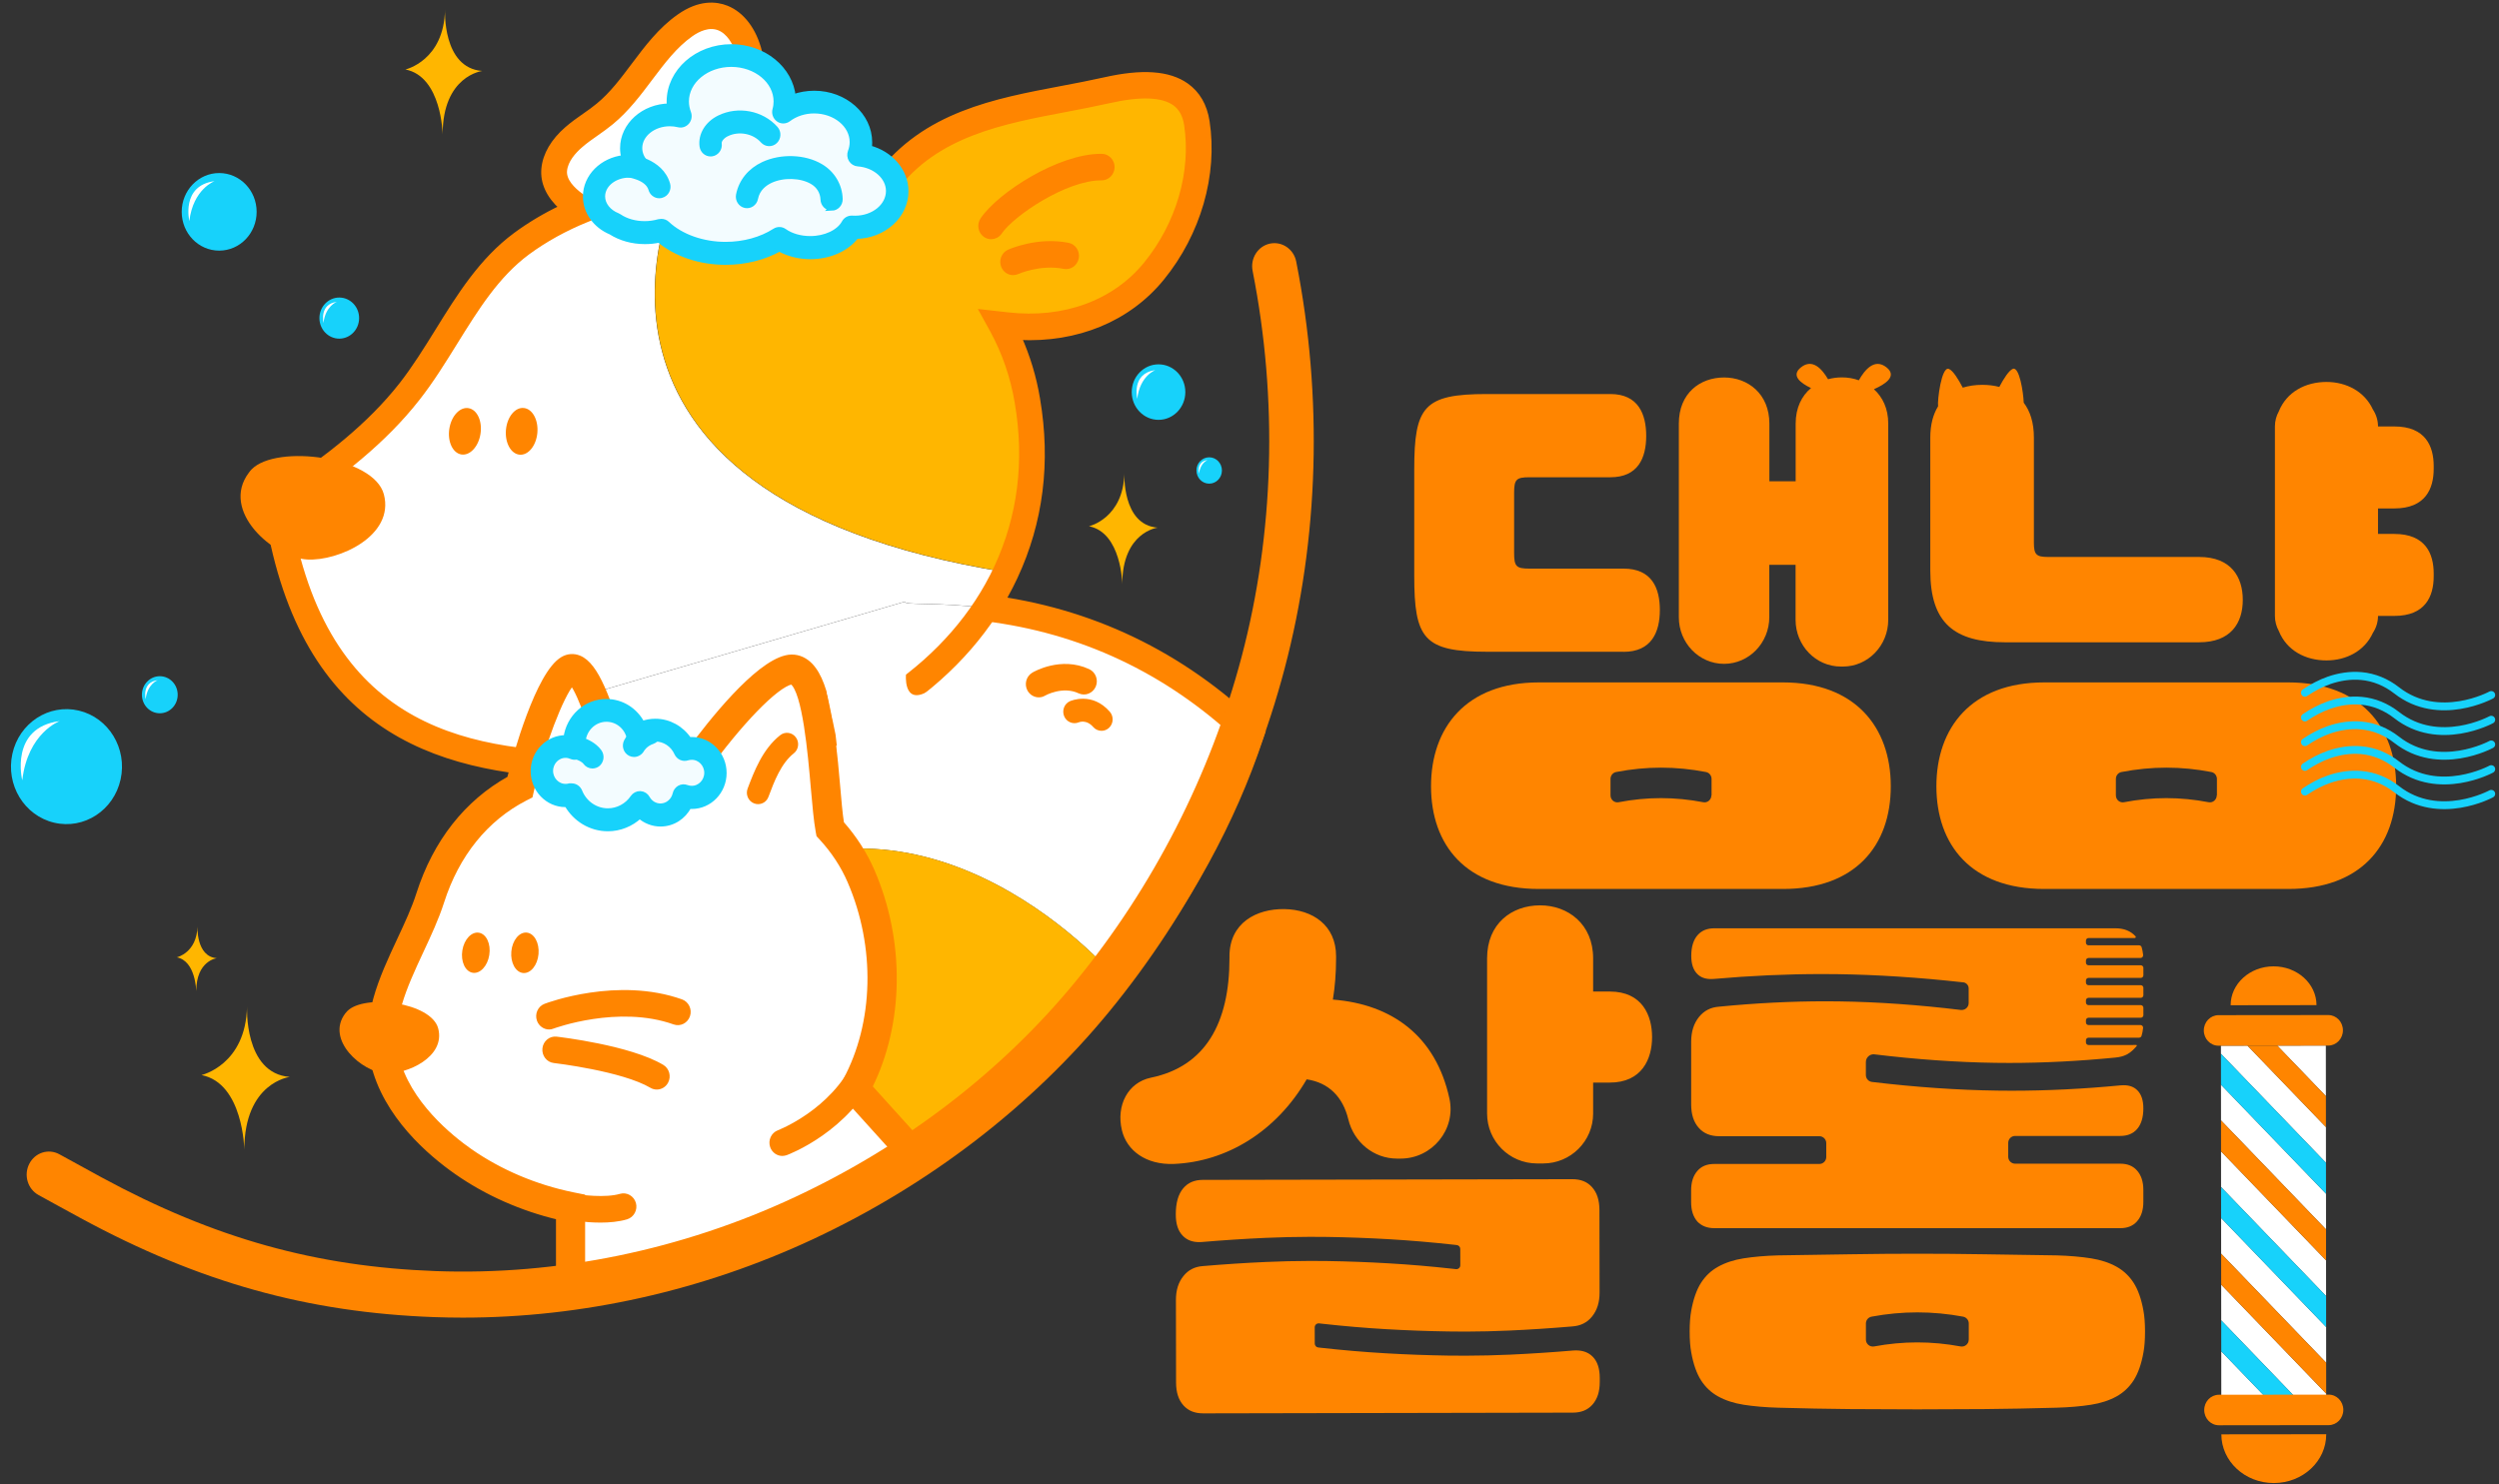 <svg width="478" height="284" viewBox="0 0 478 284" fill="none" xmlns="http://www.w3.org/2000/svg">
<rect x="0" y="0" width="478" height="284" fill="#333333" stroke="none"/>
<path d="M192.387 109.485C191.284 111.854 190.002 114.139 188.591 116.307C179.182 115.147 173.066 115.853 173.066 115.114L114.275 132.319L118.785 146.416C91.92 146.802 63.044 143.123 54.202 103.823C52.645 96.884 55.565 94.85 55.954 94.582C55.971 94.565 55.987 94.565 56.003 94.548C64.195 88.936 72.063 82.955 78.342 74.923C85.609 65.649 90.2 53.719 99.756 46.629C103.276 44.024 107.25 41.857 111.517 40.126C110.982 39.824 110.446 39.488 109.927 39.101C107.656 37.438 105.742 35.153 106.001 32.431C106.245 29.995 107.834 27.878 109.716 26.248C111.582 24.618 113.772 23.358 115.686 21.779C121.608 16.906 124.738 9.278 131.017 4.859C136.841 0.759 141.756 4.019 143.33 10.437C145.552 19.46 144.903 28.55 139.582 35.035C133.32 35.438 129.346 36.262 129.346 36.262C129.346 36.262 101.167 94.716 192.387 109.485Z" fill="white"/>
<path d="M188.591 116.324C201.65 117.92 221.069 123.095 239.287 140.603C233.593 157.775 224.508 173.182 213.655 187.346C205.073 177.416 167.712 142.854 128.648 177.265L118.785 146.4C123.797 146.332 128.729 146.114 133.466 145.963C154.799 145.307 176.781 134.386 188.591 116.324Z" fill="white"/>
<path d="M173.066 115.131C173.066 115.87 179.182 115.164 188.591 116.324C176.781 134.386 154.799 145.307 133.466 145.996C128.729 146.147 123.798 146.366 118.785 146.433L114.275 132.336L173.066 115.131Z" fill="white"/>
<path d="M128.648 177.265C167.712 142.854 205.073 177.399 213.655 187.346C212.065 189.412 210.443 191.479 208.788 193.495C198.6 205.912 184.973 216.363 171.654 224.966L142.956 222.059L128.648 177.265Z" fill="#FFB600"/>
<path d="M228.937 23.543C230.478 33.607 227.023 44.159 220.744 51.854C213.769 60.423 203.045 63.498 192.501 62.271C192.176 62.238 191.852 62.187 191.544 62.154C193.896 66.455 195.615 71.277 196.524 76.637C198.6 88.903 196.832 99.975 192.403 109.452C101.167 94.683 129.394 36.212 129.394 36.212C129.394 36.212 133.369 35.388 139.631 34.985C139.599 35.019 139.582 35.052 139.55 35.086C148.748 35.22 157.979 36.984 166.301 40.446C167.226 38.446 168.345 36.531 169.675 34.767C179.879 21.274 196.848 20.602 211.708 17.225C217.97 15.847 227.59 14.772 228.937 23.543Z" fill="#FFB600"/>
<path d="M115.686 148.466C87.524 148.466 60.854 142.418 52.288 104.277C50.601 96.817 53.57 93.826 54.738 92.969L54.754 92.952L54.916 92.835C62.589 87.576 70.555 81.611 76.817 73.63C79.299 70.454 81.537 66.859 83.695 63.381C87.832 56.693 92.115 49.788 98.62 44.982C101.313 43 104.282 41.219 107.478 39.706C104.979 37.455 103.795 34.901 104.055 32.246C104.314 29.592 105.839 26.987 108.467 24.702C109.554 23.761 110.706 22.938 111.825 22.165C112.766 21.51 113.642 20.888 114.47 20.199C117.049 18.082 119.077 15.377 121.218 12.521C123.733 9.177 126.312 5.716 129.93 3.179C133.823 0.44 136.97 0.776 138.933 1.549C141.935 2.725 144.238 5.783 145.26 9.916C147.467 18.905 146.736 27.038 143.232 33.221C150.954 33.691 158.498 35.304 165.328 37.925C166.139 36.38 167.064 34.918 168.102 33.557C176.943 21.88 190.278 19.359 203.175 16.923C205.852 16.419 208.642 15.881 211.27 15.293C218.457 13.663 223.567 14.016 226.909 16.385C229.067 17.914 230.397 20.216 230.867 23.24C232.425 33.439 229.196 44.63 222.237 53.182C215.845 61.045 205.982 65.094 194.902 64.54C196.556 68.253 197.757 72.202 198.438 76.335C200.498 88.433 199.055 99.891 194.155 110.393C193.02 112.829 191.69 115.215 190.213 117.483C178.549 135.327 156.292 147.324 133.531 148.046C132.12 148.097 130.708 148.147 129.265 148.181C125.874 148.298 122.354 148.416 118.817 148.466C117.779 148.466 116.725 148.466 115.686 148.466ZM57.041 96.279C56.684 96.548 54.932 98.094 56.117 103.353C64.779 141.914 92.991 144.753 118.752 144.367C122.256 144.316 125.744 144.199 129.135 144.081C130.579 144.031 132.006 143.98 133.418 143.93C154.978 143.241 175.986 131.95 186.969 115.165C188.348 113.064 189.581 110.847 190.635 108.595C195.161 98.883 196.508 88.248 194.593 77.007C193.766 72.067 192.16 67.413 189.84 63.162L187.942 59.718L191.852 60.155C192.144 60.188 192.436 60.222 192.728 60.255C203.532 61.499 213.201 57.954 219.236 50.544C225.465 42.882 228.369 32.918 226.99 23.862C226.698 21.98 225.952 20.619 224.703 19.729C222.334 18.049 218.1 17.897 212.114 19.258C209.405 19.863 206.598 20.401 203.889 20.922C191.706 23.224 179.117 25.61 171.2 36.077C169.984 37.69 168.929 39.471 168.053 41.37L167.258 43.1L165.539 42.378C157.654 39.102 148.651 37.287 139.501 37.153L135.397 37.085L138.106 33.708C142.551 28.281 143.735 20.199 141.464 10.908C140.767 8.068 139.339 6.035 137.554 5.329C135.592 4.557 133.531 5.548 132.152 6.522C129.054 8.707 126.766 11.765 124.333 14.991C122.143 17.914 119.872 20.922 116.935 23.358C115.995 24.131 115.005 24.837 114.048 25.509C112.961 26.265 111.939 26.987 110.998 27.811C109.716 28.92 108.159 30.65 107.964 32.633C107.77 34.599 109.554 36.329 111.063 37.438C111.485 37.741 111.955 38.043 112.474 38.346L116.108 40.446L112.231 42.008C108.045 43.705 104.233 45.822 100.891 48.276C95.002 52.644 91.109 58.928 86.988 65.565C84.766 69.144 82.478 72.84 79.85 76.184C73.296 84.551 65.12 90.701 57.236 96.111L57.22 96.128L57.041 96.279Z" fill="#FF8500" stroke="#FF8500"/>
<path d="M172.125 227.049L141.497 223.941L116.919 147.055L120.651 145.778L144.433 220.161L171.184 222.883C186.92 212.667 198.747 202.619 207.296 192.185C208.886 190.236 210.508 188.186 212.114 186.086C223.681 170.998 231.825 156.296 237 141.208C223.21 128.304 206.858 120.609 188.348 118.34L188.802 114.291C208.561 116.711 226.001 125.061 240.601 139.108L241.542 140.015L241.12 141.258C235.815 157.237 227.331 172.728 215.164 188.606C213.525 190.74 211.871 192.824 210.249 194.806C201.326 205.677 189.029 216.111 172.661 226.68L172.125 227.049Z" fill="#FF8500" stroke="#FF8500"/>
<path d="M48.167 89.76C52.969 84.954 71.512 87.34 73.426 94.582C75.519 102.546 64.731 107.385 58.761 107.049C52.32 106.696 42.019 97.791 47.616 90.415C47.778 90.18 47.973 89.961 48.167 89.76Z" fill="#FF8500"/>
<path d="M164.046 208.937L163.495 208.332C163.559 208.198 163.641 208.08 163.705 207.946C170.292 195.73 170.13 180.323 164.679 167.705C163.219 164.311 161.175 161.286 158.758 158.665C157.346 151.037 157.508 126.624 150.841 128.186C146.363 129.245 138.447 138.503 132.834 146.299C127.837 145.627 122.727 145.576 117.682 146.03C115.248 138.234 111.825 126.388 108.727 128.203C105.401 130.169 101.037 143.56 99.399 150.6C91.206 154.834 85.334 162.194 82.251 171.804C79.088 181.684 71.058 191.816 73.572 202.737C75.519 211.205 82.608 218.077 88.578 222.244C94.727 226.529 101.784 229.452 109.116 230.948V246.103C124.122 243.919 141.643 238.34 155.416 231.905C159.439 230.023 163.397 227.974 167.258 225.772C169.886 224.277 172.466 222.715 174.996 221.068L164.046 208.937Z" fill="white" stroke="#FF8500"/>
<path d="M106.845 248.842V232.88C99.772 231.199 93.056 228.226 87.329 224.21C82.381 220.749 73.718 213.44 71.382 203.291C69.435 194.857 72.988 187.228 76.444 179.836C77.871 176.778 79.218 173.904 80.126 171.048C83.306 161.118 89.292 153.507 97.484 148.97C98.588 144.686 102.935 128.892 107.64 126.136C108.613 125.565 109.716 125.481 110.755 125.901C114.064 127.228 116.319 133.731 119.353 143.51C123.603 143.224 127.788 143.325 131.828 143.778C135.997 138.099 144.628 127.212 150.37 125.867C151.766 125.531 153.128 125.834 154.296 126.707C158.125 129.597 159.147 138.267 160.185 150.214C160.428 153.036 160.656 155.725 160.948 157.539C163.413 160.328 165.393 163.403 166.82 166.713C172.612 180.121 172.401 195.798 166.35 207.945L178.646 221.555L176.278 223.084C173.682 224.764 171.038 226.36 168.426 227.856C164.517 230.091 160.477 232.174 156.421 234.073C141.707 240.945 124.171 246.321 109.489 248.472L106.845 248.842ZM109.408 130.673C107.332 132.975 103.617 142.636 101.654 151.154L101.41 152.23L100.453 152.717C92.893 156.615 87.362 163.47 84.458 172.543C83.452 175.685 81.975 178.844 80.548 181.902C77.32 188.841 74.254 195.394 75.827 202.182C77.887 211.087 86.339 217.791 89.876 220.261C95.603 224.26 102.416 227.15 109.57 228.612L111.42 228.982V243.331C124.998 241.029 141.237 235.921 154.491 229.721C158.433 227.873 162.375 225.84 166.171 223.672C167.907 222.681 169.675 221.639 171.427 220.547L160.672 208.634L161.726 206.736C167.664 195.73 168.004 181.129 162.602 168.629C161.304 165.604 159.455 162.798 157.119 160.261L156.649 159.757L156.519 159.068C156.146 157.035 155.886 154.061 155.578 150.6C155.026 144.215 153.988 132.353 151.555 130.505C151.457 130.421 151.441 130.438 151.344 130.454C148.31 131.16 141.448 138.25 134.667 147.676L133.872 148.785L132.542 148.601C127.853 147.979 122.922 147.878 117.893 148.332L116.076 148.5L115.07 145.257C113.772 141.14 111.176 132.756 109.408 130.673Z" fill="#FF8500" stroke="#FF8500"/>
<path d="M66.437 193.443C69.742 190.124 82.501 191.773 83.815 196.762C85.268 202.246 77.823 205.565 73.723 205.359C69.284 205.111 62.198 198.988 66.039 193.896C66.179 193.731 66.298 193.587 66.437 193.443Z" fill="#FF8500"/>
<path d="M88.53 252.102C86.68 252.102 84.831 252.068 82.998 252.001C58.988 251.11 38.271 245.442 15.462 233.076C13.807 232.168 12.136 231.261 10.481 230.354C9.443 229.782 8.405 229.211 7.367 228.64C5.29 227.497 4.495 224.843 5.598 222.675C6.701 220.525 9.265 219.701 11.357 220.844C12.396 221.415 13.45 221.986 14.488 222.558C16.127 223.465 17.765 224.355 19.42 225.263C41.077 237.007 60.578 242.356 83.306 243.196C106.634 244.053 130.384 239.164 152.025 229.049C173.115 219.203 191.674 204.938 205.722 187.8C220.55 169.721 231.533 148.231 237.486 125.683C243.732 102.025 244.462 76.486 239.595 51.821C239.125 49.435 240.601 47.099 242.905 46.612C245.208 46.125 247.463 47.654 247.934 50.04C253.076 76.049 252.298 103.017 245.695 128.001C239.417 151.776 227.834 174.426 212.212 193.496C197.352 211.625 177.755 226.697 155.529 237.081C134.391 246.96 111.355 252.102 88.53 252.102Z" fill="#FF8500"/>
<path d="M91.904 83.025C92.29 80.58 91.27 78.372 89.625 78.093C87.981 77.815 86.335 79.572 85.949 82.017C85.563 84.462 86.583 86.67 88.228 86.948C89.873 87.227 91.519 85.47 91.904 83.025Z" fill="#FF8500"/>
<path d="M102.784 82.818C103.008 80.351 101.844 78.221 100.185 78.059C98.526 77.898 97 79.767 96.776 82.234C96.553 84.701 97.717 86.831 99.376 86.992C101.035 87.153 102.561 85.284 102.784 82.818Z" fill="#FF8500"/>
<path d="M93.589 182.723C93.923 180.608 93.039 178.697 91.616 178.456C90.192 178.215 88.767 179.735 88.434 181.85C88.1 183.966 88.983 185.876 90.407 186.117C91.83 186.358 93.255 184.839 93.589 182.723Z" fill="#FF8500"/>
<path d="M103.005 182.55C103.198 180.416 102.191 178.573 100.754 178.433C99.318 178.294 97.997 179.911 97.804 182.045C97.611 184.179 98.618 186.022 100.054 186.162C101.491 186.301 102.812 184.684 103.005 182.55Z" fill="#FF8500"/>
<path d="M110.105 40.731C110.105 40.731 113.626 38.581 118.136 39.169L110.105 40.731Z" fill="white"/>
<path d="M110.106 42.764C109.424 42.764 108.775 42.412 108.402 41.756C107.851 40.782 108.159 39.555 109.1 38.984C109.262 38.883 113.269 36.48 118.363 37.153C119.434 37.287 120.196 38.312 120.066 39.421C119.937 40.53 118.947 41.319 117.876 41.185C114.145 40.698 111.111 42.479 111.079 42.496C110.787 42.664 110.446 42.764 110.106 42.764Z" fill="#FF8500"/>
<path d="M118.136 146.366C114.08 147.155 112.782 147.928 111.387 148.701L118.136 146.366Z" fill="white"/>
<path d="M111.387 150.734C110.69 150.734 110.008 150.348 109.651 149.659C109.149 148.668 109.505 147.441 110.463 146.903L110.609 146.819C112.052 146.013 113.561 145.19 117.763 144.366C118.833 144.165 119.855 144.887 120.066 145.979C120.261 147.088 119.563 148.147 118.509 148.365C114.891 149.071 113.707 149.726 112.474 150.415L112.312 150.499C112.004 150.667 111.695 150.734 111.387 150.734Z" fill="#FF8500"/>
<path d="M145 151.659C146.25 148.365 147.693 144.635 150.532 142.401L145 151.659Z" fill="white"/>
<path d="M145 151.659C146.25 148.365 147.693 144.635 150.532 142.401" stroke="#FF8500"/>
<path d="M145.001 153.356C144.806 153.356 144.595 153.322 144.4 153.238C143.557 152.902 143.135 151.911 143.476 151.037C144.66 147.912 146.266 143.628 149.543 141.057C150.257 140.486 151.295 140.637 151.83 141.376C152.382 142.115 152.236 143.191 151.522 143.745C148.975 145.745 147.612 149.357 146.526 152.264C146.282 152.953 145.666 153.356 145.001 153.356Z" fill="#FF8500" stroke="#FF8500"/>
<path d="M105.028 194.436C105.028 194.436 118.071 189.497 129.654 193.613L105.028 194.436Z" fill="white"/>
<path d="M105.028 194.436C105.028 194.436 118.071 189.497 129.654 193.613" stroke="#FF8500"/>
<path d="M105.028 196.47C104.233 196.47 103.471 195.949 103.179 195.126C102.806 194.067 103.325 192.908 104.347 192.521C104.915 192.303 118.185 187.38 130.287 191.681C131.309 192.051 131.861 193.21 131.504 194.269C131.147 195.327 130.044 195.899 129.005 195.529C118.25 191.698 105.823 196.285 105.693 196.336C105.483 196.436 105.255 196.47 105.028 196.47Z" fill="#FF8500" stroke="#FF8500"/>
<path d="M106.212 200.872C106.212 200.872 119.693 202.418 125.647 205.929L106.212 200.872Z" fill="white"/>
<path d="M106.212 200.872C106.212 200.872 119.693 202.418 125.647 205.929" stroke="#FF8500"/>
<path d="M125.631 207.963C125.306 207.963 124.966 207.879 124.657 207.694C119.142 204.434 106.115 202.905 105.985 202.888C104.914 202.771 104.136 201.763 104.249 200.637C104.363 199.528 105.336 198.705 106.423 198.839C106.991 198.906 120.375 200.469 126.604 204.165C127.545 204.72 127.869 205.963 127.334 206.938C126.977 207.593 126.312 207.963 125.631 207.963Z" fill="#FF8500" stroke="#FF8500"/>
<path d="M189.581 45.268C189.191 45.268 188.802 45.15 188.461 44.898C187.569 44.26 187.358 42.983 187.975 42.059C191.235 37.237 202.607 29.928 210.589 29.928C210.638 29.928 210.702 29.928 210.751 29.928C211.838 29.945 212.698 30.869 212.698 31.994C212.682 33.12 211.789 34.011 210.702 34.011C210.67 34.011 210.621 34.011 210.573 34.011C203.792 34.011 193.571 40.866 191.187 44.411C190.813 44.966 190.197 45.268 189.581 45.268Z" fill="#FF8500" stroke="#FF8500"/>
<path d="M193.794 52.14C193.032 52.14 192.318 51.686 191.994 50.93C191.556 49.905 192.01 48.696 192.999 48.242C193.227 48.141 198.483 45.789 204.29 46.948C205.361 47.166 206.059 48.225 205.848 49.334C205.637 50.443 204.615 51.165 203.544 50.947C198.921 50.023 194.622 51.955 194.573 51.972C194.33 52.073 194.07 52.14 193.794 52.14Z" fill="#FF8500" stroke="#FF8500"/>
<path d="M149.641 218.632C149.641 218.632 160.64 214.549 165.539 204.064L149.641 218.632Z" fill="white"/>
<path d="M149.641 218.632C149.641 218.632 160.64 214.549 165.539 204.064" stroke="#FF8500"/>
<path d="M149.641 220.665C148.829 220.665 148.083 220.144 147.791 219.321C147.418 218.262 147.953 217.103 148.976 216.717C149.073 216.683 159.293 212.751 163.771 203.174C164.241 202.166 165.425 201.746 166.399 202.233C167.372 202.72 167.778 203.947 167.307 204.955C162.1 216.061 150.776 220.379 150.306 220.547C150.079 220.615 149.852 220.665 149.641 220.665Z" fill="#FF8500" stroke="#FF8500"/>
<path d="M109.132 230.864C109.132 230.864 115.313 231.976 119.255 230.864H109.132Z" fill="white"/>
<path d="M109.132 230.864C109.132 230.864 115.313 231.976 119.255 230.864" stroke="#FF8500"/>
<path d="M114.859 233.418C111.744 233.418 108.954 232.897 108.776 232.863C107.705 232.661 107.007 231.603 107.202 230.494C107.397 229.385 108.419 228.663 109.489 228.847C111.095 229.15 115.865 229.738 118.72 228.898C119.758 228.595 120.845 229.217 121.154 230.292C121.446 231.368 120.845 232.493 119.807 232.813C118.282 233.266 116.53 233.418 114.859 233.418Z" fill="#FF8500" stroke="#FF8500"/>
<path d="M173.298 128.936C173.298 128.936 172.693 134.845 177.228 132.425C177.863 132.089 179.74 131.579 179.474 130.681C182.059 130.328 160.946 150.453 160.946 150.453L159.823 140.567L158.138 132.425L173.298 128.936Z" fill="white"/>
<path d="M198.698 132.924C198.016 132.924 197.351 132.555 196.978 131.899C196.443 130.925 196.767 129.698 197.708 129.127C197.919 128.993 202.964 126.069 208.139 128.488C209.129 128.959 209.567 130.152 209.129 131.177C208.675 132.202 207.523 132.655 206.533 132.202C203.208 130.639 199.687 132.639 199.655 132.655C199.363 132.84 199.038 132.924 198.698 132.924Z" fill="#FF8500" stroke="#FF8500"/>
<path d="M210.703 139.326C210.249 139.326 209.811 139.142 209.486 138.772C207.977 137.041 206.323 137.663 206.128 137.747C205.301 138.083 204.344 137.68 204.003 136.823C203.662 135.966 204.035 134.991 204.847 134.622C205.009 134.555 208.772 132.908 211.903 136.504C212.504 137.193 212.455 138.268 211.79 138.89C211.482 139.175 211.092 139.326 210.703 139.326Z" fill="#FF8500" stroke="#FF8500"/>
<path d="M221.599 80.327C224.431 80.327 226.726 77.95 226.726 75.017C226.726 72.085 224.431 69.708 221.599 69.708C218.768 69.708 216.473 72.085 216.473 75.017C216.473 77.95 218.768 80.327 221.599 80.327Z" fill="#17D2FB"/>
<path fill-rule="evenodd" clip-rule="evenodd" d="M220.983 70.817C220.983 70.817 218.046 71.875 217.527 76.294C217.527 76.294 216.343 71.421 220.983 70.817Z" fill="white"/>
<path fill-rule="evenodd" clip-rule="evenodd" d="M41.922 33.107C45.884 33.107 49.088 36.426 49.088 40.53C49.088 44.633 45.884 47.952 41.922 47.952C37.959 47.952 34.755 44.633 34.755 40.53C34.755 36.426 37.979 33.107 41.922 33.107Z" fill="#17D2FB"/>
<path fill-rule="evenodd" clip-rule="evenodd" d="M41.047 34.656C41.047 34.656 36.949 36.145 36.211 42.3C36.231 42.3 34.561 35.501 41.047 34.656Z" fill="white"/>
<path d="M30.566 136.47C32.456 136.47 33.989 134.882 33.989 132.924C33.989 130.966 32.456 129.379 30.566 129.379C28.676 129.379 27.143 130.966 27.143 132.924C27.143 134.882 28.676 136.47 30.566 136.47Z" fill="#17D2FB"/>
<path fill-rule="evenodd" clip-rule="evenodd" d="M30.161 130.135C30.161 130.135 28.198 130.841 27.857 133.782C27.857 133.782 27.062 130.539 30.161 130.135Z" fill="white"/>
<path d="M64.893 64.792C66.99 64.792 68.689 63.032 68.689 60.86C68.689 58.689 66.99 56.928 64.893 56.928C62.797 56.928 61.097 58.689 61.097 60.86C61.097 63.032 62.797 64.792 64.893 64.792Z" fill="#17D2FB"/>
<path fill-rule="evenodd" clip-rule="evenodd" d="M64.426 57.748C64.426 57.748 62.249 58.531 61.871 61.792C61.889 61.792 61.008 58.196 64.426 57.748Z" fill="white"/>
<path fill-rule="evenodd" clip-rule="evenodd" d="M231.291 87.495C232.637 87.495 233.724 88.621 233.724 90.015C233.724 91.41 232.637 92.536 231.291 92.536C229.944 92.536 228.857 91.41 228.857 90.015C228.841 88.621 229.944 87.495 231.291 87.495Z" fill="#17D2FB"/>
<path fill-rule="evenodd" clip-rule="evenodd" d="M230.982 88.016C230.982 88.016 229.587 88.52 229.344 90.62C229.344 90.62 228.776 88.302 230.982 88.016Z" fill="white"/>
<path d="M23.068 149.125C24.372 143.203 20.794 137.307 15.076 135.956C9.358 134.606 3.666 138.311 2.362 144.234C1.057 150.156 4.635 156.052 10.353 157.402C16.071 158.753 21.764 155.048 23.068 149.125Z" fill="#17D2FB"/>
<path fill-rule="evenodd" clip-rule="evenodd" d="M11.413 137.968C11.413 137.968 5.326 140.176 4.26 149.288C4.237 149.288 1.772 139.21 11.413 137.968Z" fill="white"/>
<path fill-rule="evenodd" clip-rule="evenodd" d="M33.827 183.162C33.827 183.162 37.671 182.289 37.769 177.214C37.769 177.214 37.477 183.028 41.468 183.33C41.468 183.33 37.542 183.801 37.542 189.614C37.525 189.597 37.444 183.868 33.827 183.162Z" fill="#FFB600"/>
<path fill-rule="evenodd" clip-rule="evenodd" d="M38.537 205.69C38.537 205.69 47.041 203.768 47.254 192.518C47.254 192.518 46.597 205.37 55.43 206.05C55.43 206.05 46.752 207.071 46.732 219.963C46.732 219.943 46.539 207.251 38.537 205.69Z" fill="#FFB600"/>
<path fill-rule="evenodd" clip-rule="evenodd" d="M208.298 100.688C208.298 100.688 214.917 99.179 215.067 90.438C215.067 90.438 214.553 100.444 221.43 100.954C221.43 100.954 214.682 101.753 214.66 111.782C214.682 111.782 214.532 101.908 208.298 100.688Z" fill="#FFB600"/>
<path fill-rule="evenodd" clip-rule="evenodd" d="M77.547 13.294C77.547 13.294 84.944 11.614 85.123 1.818C85.123 1.818 84.555 13.008 92.245 13.579C92.245 13.579 84.685 14.47 84.669 25.694C84.669 25.71 84.506 14.655 77.547 13.294Z" fill="#FFB600"/>
<path fill-rule="evenodd" clip-rule="evenodd" d="M164.221 29.671C164.529 28.898 164.691 28.075 164.691 27.218C164.691 22.984 160.684 19.54 155.753 19.54C153.498 19.54 151.421 20.262 149.848 21.455C150.026 20.8 150.123 20.128 150.123 19.422C150.123 14.566 145.532 10.634 139.887 10.634C134.241 10.634 129.65 14.583 129.65 19.422C129.65 20.396 129.829 21.337 130.186 22.211C129.537 22.06 128.856 21.976 128.158 21.976C124.07 21.976 120.744 24.832 120.744 28.344C120.744 29.688 121.231 30.948 122.074 31.99C121.539 31.872 120.971 31.805 120.387 31.805C116.672 31.805 113.639 34.41 113.639 37.602C113.639 39.937 115.261 41.954 117.581 42.861C119.106 43.886 121.117 44.508 123.34 44.508C124.459 44.508 125.53 44.34 126.503 44.054C129.342 46.742 133.787 48.473 138.784 48.473C142.726 48.473 146.327 47.398 149.069 45.617C150.594 46.692 152.687 47.364 154.974 47.364C158.559 47.364 161.625 45.751 162.875 43.466C163.102 43.483 163.313 43.499 163.54 43.499C167.985 43.499 171.586 40.391 171.586 36.577C171.619 32.948 168.358 29.957 164.221 29.671Z" fill="#F3FCFF" stroke="#17D2FB"/>
<path d="M138.8 50.17C133.901 50.17 129.326 48.624 126.081 45.919C125.189 46.121 124.264 46.205 123.34 46.205C120.955 46.205 118.668 45.566 116.834 44.39C113.898 43.163 112 40.509 112 37.602C112 33.788 115.196 30.629 119.333 30.175C119.187 29.587 119.106 28.982 119.106 28.361C119.106 23.942 123.113 20.346 128.044 20.296C128.012 20.01 128.012 19.724 128.012 19.439C128.012 13.659 133.333 8.954 139.887 8.954C146.1 8.954 151.21 13.188 151.713 18.565C152.978 18.095 154.357 17.859 155.753 17.859C161.577 17.859 166.33 22.06 166.33 27.235C166.33 27.588 166.314 27.957 166.265 28.31C170.321 29.352 173.273 32.712 173.273 36.594C173.273 41.282 169.023 45.112 163.767 45.213C161.966 47.599 158.656 49.094 155.006 49.094C152.865 49.094 150.805 48.574 149.085 47.616C146.116 49.263 142.515 50.17 138.8 50.17ZM126.503 42.374C126.909 42.374 127.298 42.525 127.606 42.81C130.234 45.297 134.42 46.776 138.784 46.776C142.272 46.776 145.613 45.852 148.209 44.188C148.761 43.836 149.458 43.852 149.994 44.222C151.324 45.163 153.092 45.667 154.99 45.667C157.862 45.667 160.473 44.44 161.479 42.609C161.787 42.038 162.371 41.718 163.004 41.752C163.183 41.769 163.377 41.769 163.556 41.769C167.092 41.769 169.964 39.433 169.964 36.543C169.964 33.855 167.384 31.57 164.091 31.335C163.572 31.301 163.085 30.999 162.809 30.545C162.534 30.091 162.485 29.52 162.68 28.999C162.907 28.411 163.02 27.806 163.02 27.185C163.02 23.891 159.743 21.203 155.72 21.203C153.887 21.203 152.135 21.774 150.788 22.799C150.221 23.219 149.458 23.236 148.89 22.816C148.323 22.396 148.063 21.657 148.258 20.968C148.404 20.447 148.469 19.926 148.469 19.405C148.469 15.49 144.608 12.298 139.871 12.298C135.134 12.298 131.273 15.49 131.273 19.405C131.273 20.145 131.419 20.867 131.678 21.573C131.905 22.161 131.808 22.833 131.402 23.32C130.997 23.807 130.38 24.009 129.78 23.858C129.245 23.723 128.693 23.656 128.125 23.656C124.946 23.656 122.35 25.756 122.35 28.327C122.35 29.235 122.675 30.108 123.291 30.881C123.745 31.436 123.81 32.225 123.437 32.847C123.08 33.469 122.383 33.788 121.701 33.637C121.263 33.536 120.809 33.485 120.355 33.485C117.532 33.485 115.245 35.317 115.245 37.585C115.245 39.131 116.38 40.576 118.132 41.265C118.246 41.315 118.343 41.366 118.44 41.433C119.754 42.323 121.49 42.81 123.307 42.81C124.248 42.81 125.157 42.676 126.033 42.424C126.211 42.391 126.357 42.374 126.503 42.374Z" fill="#17D2FB" stroke="#17D2FB"/>
<path d="M126.098 37.434C125.384 37.434 124.735 36.946 124.524 36.207C123.859 33.872 120.095 33.418 120.063 33.418C119.171 33.317 118.505 32.494 118.603 31.57C118.684 30.646 119.495 29.974 120.387 30.041C120.631 30.058 126.39 30.679 127.687 35.249C127.947 36.14 127.444 37.098 126.584 37.35C126.406 37.417 126.26 37.434 126.098 37.434Z" fill="#17D2FB" stroke="#17D2FB"/>
<path d="M159.078 39.803C158.202 39.803 157.472 39.08 157.44 38.156C157.391 36.745 156.645 35.502 155.363 34.762C153.222 33.502 149.799 33.401 147.382 34.527C146.278 35.048 144.867 36.056 144.494 37.971C144.315 38.896 143.439 39.484 142.563 39.299C141.671 39.114 141.103 38.207 141.282 37.299C141.785 34.729 143.472 32.645 146.019 31.452C149.409 29.873 153.919 30.024 156.969 31.839C159.224 33.166 160.619 35.502 160.684 38.072C160.717 39.013 160.003 39.786 159.094 39.82C159.111 39.803 159.094 39.803 159.078 39.803Z" fill="#17D2FB" stroke="#17D2FB"/>
<path d="M135.929 29.436C135.117 29.436 134.42 28.831 134.306 27.974C134.014 25.824 135.296 23.69 137.567 22.564C141.168 20.783 145.695 21.64 148.339 24.614C148.955 25.303 148.907 26.378 148.242 27.017C147.576 27.655 146.538 27.605 145.922 26.916C144.251 25.034 141.266 24.48 138.978 25.622C138.216 25.992 137.453 26.748 137.551 27.504C137.681 28.428 137.048 29.285 136.156 29.419C136.075 29.436 135.993 29.436 135.929 29.436Z" fill="#17D2FB" stroke="#17D2FB"/>
<path fill-rule="evenodd" clip-rule="evenodd" d="M132.32 143.224C131.834 143.224 131.379 143.308 130.941 143.442C129.968 141.258 127.843 139.729 125.361 139.729C124.095 139.729 122.927 140.132 121.954 140.804C121.305 138.015 118.872 135.948 115.984 135.948C112.594 135.948 109.836 138.805 109.836 142.316C109.836 142.635 109.852 142.938 109.901 143.24C109.365 143.005 108.781 142.887 108.165 142.887C105.667 142.887 103.639 144.988 103.639 147.575C103.639 150.163 105.667 152.263 108.165 152.263C108.587 152.263 108.992 152.196 109.365 152.095C110.485 154.901 113.161 156.867 116.276 156.867C118.807 156.867 121.029 155.573 122.392 153.574C123.171 155.002 124.647 155.96 126.334 155.96C128.492 155.96 130.293 154.397 130.747 152.313C131.233 152.498 131.769 152.616 132.337 152.616C134.835 152.616 136.863 150.516 136.863 147.928C136.863 145.341 134.819 143.224 132.32 143.224Z" fill="#F3FCFF" stroke="#17D2FB"/>
<path d="M116.276 158.547C113.015 158.547 110.063 156.766 108.44 153.926C108.343 153.926 108.262 153.926 108.165 153.926C104.774 153.926 102 151.07 102 147.542C102 143.98 104.855 141.106 108.278 141.157C108.814 137.242 112.058 134.234 115.984 134.234C118.904 134.234 121.5 135.898 122.83 138.452C123.641 138.166 124.501 138.015 125.361 138.015C127.94 138.015 130.341 139.359 131.785 141.526C131.963 141.51 132.142 141.51 132.32 141.51C135.711 141.51 138.485 144.366 138.485 147.894C138.485 151.406 135.727 154.279 132.32 154.279C132.142 154.279 131.947 154.262 131.769 154.262C130.73 156.312 128.67 157.64 126.334 157.64C124.858 157.64 123.463 157.085 122.359 156.127C120.705 157.673 118.531 158.547 116.276 158.547ZM109.365 150.381C110.014 150.381 110.614 150.784 110.874 151.423C111.782 153.691 113.907 155.153 116.276 155.153C118.174 155.153 119.959 154.195 121.062 152.582C121.386 152.112 121.921 151.843 122.473 151.86C123.041 151.893 123.544 152.213 123.82 152.717C124.339 153.658 125.296 154.229 126.334 154.229C127.664 154.229 128.849 153.254 129.157 151.893C129.254 151.423 129.562 151.003 129.968 150.768C130.39 150.532 130.876 150.499 131.314 150.667C131.639 150.784 131.98 150.852 132.32 150.852C133.91 150.852 135.208 149.507 135.208 147.861C135.208 146.214 133.91 144.87 132.32 144.87C132.028 144.87 131.72 144.92 131.444 145.004C130.665 145.257 129.806 144.87 129.465 144.097C128.735 142.451 127.129 141.375 125.377 141.375C124.485 141.375 123.609 141.644 122.879 142.165C122.441 142.467 121.873 142.535 121.37 142.333C120.867 142.131 120.494 141.694 120.38 141.157C119.894 139.057 118.093 137.595 116 137.595C113.518 137.595 111.49 139.695 111.49 142.266C111.49 142.484 111.506 142.719 111.539 142.938C111.62 143.543 111.393 144.148 110.922 144.517C110.452 144.887 109.836 144.971 109.284 144.736C108.927 144.584 108.554 144.5 108.181 144.5C106.591 144.5 105.293 145.845 105.293 147.491C105.293 149.138 106.591 150.482 108.181 150.482C108.44 150.482 108.7 150.448 108.943 150.381C109.073 150.398 109.219 150.381 109.365 150.381Z" fill="#17D2FB" stroke="#17D2FB"/>
<path fill-rule="evenodd" clip-rule="evenodd" d="M111.202 143.341C111.202 143.341 112.613 143.828 113.311 144.836L111.202 143.341Z" fill="white"/>
<path d="M111.202 143.341C111.202 143.341 112.613 143.828 113.311 144.836" stroke="#17D2FB"/>
<path d="M113.311 146.533C112.808 146.533 112.305 146.281 111.981 145.828C111.705 145.425 110.975 145.055 110.666 144.954C109.823 144.652 109.352 143.694 109.644 142.803C109.936 141.913 110.861 141.442 111.705 141.745C111.899 141.812 113.651 142.451 114.641 143.862C115.16 144.618 114.998 145.677 114.268 146.231C113.976 146.433 113.635 146.533 113.311 146.533Z" fill="#17D2FB" stroke="#17D2FB"/>
<path fill-rule="evenodd" clip-rule="evenodd" d="M121.276 142.636C121.276 142.636 122.103 140.972 124.277 140.216L121.276 142.636Z" fill="#F3FCFF"/>
<path d="M121.276 142.636C121.276 142.636 122.103 140.972 124.277 140.216" stroke="#17D2FB"/>
<path d="M121.276 144.333C121.016 144.333 120.773 144.265 120.53 144.148C119.719 143.711 119.41 142.703 119.832 141.863C119.946 141.627 121.049 139.544 123.774 138.62C124.634 138.317 125.559 138.805 125.851 139.695C126.143 140.586 125.672 141.543 124.813 141.846C123.336 142.35 122.752 143.425 122.752 143.442C122.428 143.996 121.86 144.333 121.276 144.333Z" fill="#17D2FB" stroke="#17D2FB"/>
<path d="M329.766 127.011C334.55 127.011 338.426 123.005 338.426 118.061V108.072H343.453V118.58C343.453 123.525 347.328 127.53 352.112 127.53H352.518C357.301 127.53 361.177 123.525 361.177 118.58V81.038C361.177 78.172 360.091 75.959 358.437 74.468C360.691 73.479 362.928 71.954 360.853 70.294C358.566 68.468 356.685 70.747 355.55 72.758C354.528 72.389 353.426 72.205 352.323 72.205C351.415 72.205 350.507 72.322 349.664 72.557C348.512 70.596 346.68 68.518 344.474 70.294C342.545 71.836 344.328 73.261 346.404 74.25C344.637 75.725 343.469 78.004 343.469 81.054V92.083H338.442V81.054C338.442 75.339 334.323 72.222 329.783 72.222C325.161 72.222 321.123 75.239 321.123 81.054V118.061C321.107 123.005 324.983 127.011 329.766 127.011Z" fill="#FF8500"/>
<path d="M310.55 124.715C315.885 124.715 317.491 120.977 317.491 116.703C317.491 112.547 315.982 108.793 310.55 108.793H292.534C290.02 108.793 289.615 108.374 289.615 105.776V94.329C289.615 91.731 290.02 91.312 292.534 91.312H308.037C313.274 91.312 314.88 87.675 314.88 83.401C314.88 79.245 313.372 75.39 308.037 75.39H284.393C272.312 75.39 270.512 77.786 270.512 89.854V110.133C270.512 122.201 272.328 124.698 284.393 124.698H310.55V124.715Z" fill="#FF8500"/>
<path d="M341.037 130.564H294.35C280.356 130.564 273.723 139.296 273.723 150.425C273.723 161.654 280.372 170.085 294.35 170.085H341.037C354.82 170.085 361.664 161.872 361.664 150.425C361.664 139.095 354.82 130.564 341.037 130.564ZM327.35 152.168C327.35 153.006 326.604 153.643 325.81 153.492C323.118 152.972 320.377 152.704 317.702 152.704C315.01 152.704 312.285 152.972 309.593 153.492C308.783 153.643 308.053 153.006 308.053 152.168V149.034C308.053 148.38 308.507 147.827 309.123 147.71C311.977 147.157 314.864 146.872 317.718 146.872C320.572 146.872 323.458 147.157 326.312 147.71C326.929 147.827 327.383 148.38 327.383 149.034V152.168H327.35Z" fill="#FF8500"/>
<path d="M383.507 122.888H420.642C426.674 122.888 428.993 119.251 428.993 114.776C428.993 110.402 426.772 106.563 420.642 106.563H391.761C389.539 106.563 389.036 106.144 389.036 103.865V83.719C389.036 80.853 388.323 78.658 387.09 77.049C387.026 75.038 386.247 70.127 385.031 70.563C384.269 70.847 383.231 72.49 382.42 74.032C381.415 73.764 380.328 73.63 379.177 73.63C377.831 73.63 376.582 73.814 375.431 74.166C374.604 72.591 373.55 70.864 372.755 70.579C371.361 70.077 370.55 76.579 370.712 77.736C369.772 79.261 369.22 81.239 369.22 83.736V109.161C369.22 119.251 373.842 122.888 383.507 122.888Z" fill="#FF8500"/>
<path d="M457.972 97.278C463.907 97.278 465.512 93.541 465.512 89.703C465.512 89.619 465.512 89.518 465.512 89.435C465.512 89.351 465.512 89.25 465.512 89.166C465.512 85.328 463.907 81.591 457.972 81.591H454.858C454.858 80.401 454.501 79.295 453.885 78.356C452.312 74.92 448.826 73.077 444.999 73.077C440.961 73.077 437.377 75.004 435.885 78.708C435.415 79.563 435.139 80.535 435.139 81.591V82.814V116.62V117.843C435.139 118.882 435.415 119.871 435.885 120.726C437.377 124.447 440.961 126.357 444.999 126.357C448.826 126.357 452.312 124.53 453.885 121.078C454.501 120.139 454.858 119.033 454.858 117.843H457.972C463.907 117.843 465.512 114.106 465.512 110.267C465.512 110.184 465.512 110.083 465.512 109.999C465.512 109.916 465.512 109.815 465.512 109.731C465.512 105.893 463.907 102.156 457.972 102.156H454.858V97.278H457.972Z" fill="#FF8500"/>
<path d="M437.701 130.564H391.015C377.02 130.564 370.388 139.296 370.388 150.425C370.388 161.654 377.036 170.085 391.015 170.085H437.701C451.485 170.085 458.328 161.872 458.328 150.425C458.328 139.095 451.485 130.564 437.701 130.564ZM424.015 152.168C424.015 153.006 423.269 153.643 422.474 153.492C419.782 152.973 417.042 152.704 414.366 152.704C411.674 152.704 408.95 152.973 406.258 153.492C405.447 153.643 404.717 153.006 404.717 152.168V149.034C404.717 148.38 405.171 147.827 405.788 147.71C408.642 147.157 411.528 146.872 414.382 146.872C417.236 146.872 420.123 147.157 422.977 147.71C423.593 147.827 424.047 148.38 424.047 149.034V152.168H424.015Z" fill="#FF8500"/>
<g clip-path="url(#clip0_232_3625)">
<path d="M235.17 183.36V182.954C235.17 176.604 240.294 173.838 245.724 173.938C251.049 174.038 255.56 177.01 255.56 182.954V183.36C255.56 186.126 255.353 188.791 254.947 191.25C266.228 192.129 274.637 198.2 277.243 210.188C278.529 216.105 273.944 221.675 267.894 221.675H267.228C262.75 221.675 258.958 218.537 257.905 214.179C256.853 209.834 254.134 207.129 249.936 206.509C244.099 216.551 234.57 222.288 224.528 222.695C219.197 222.902 215.512 220.136 214.593 216.238C213.467 211.527 215.719 207.122 220.123 206.196C230.558 204.057 235.17 195.754 235.17 183.36ZM284.446 183.36C284.446 176.704 289.157 173.219 294.588 173.219C299.919 173.219 304.73 176.803 304.73 183.36V189.711H307.908C314.159 189.711 316.004 194.322 316.004 198.42C316.004 202.618 314.059 207.129 307.908 207.129H304.73V213.053C304.73 218.324 300.452 222.602 295.181 222.602H293.995C288.724 222.602 284.446 218.324 284.446 213.053V183.36Z" fill="#FF8500"/>
<path d="M230.145 270.419C228.533 270.419 227.3 269.926 226.38 268.906C225.427 267.847 224.961 266.414 224.954 264.535L224.928 248.756C224.921 246.857 225.394 245.337 226.374 244.131C227.306 242.972 228.519 242.352 230.078 242.239C234.15 241.892 238.201 241.626 242.133 241.453C244.938 241.326 247.77 241.259 250.542 241.253C251.642 241.253 252.741 241.259 253.84 241.273C257.705 241.333 261.663 241.479 265.622 241.713C269.566 241.939 273.698 242.292 277.902 242.759L278.489 242.825C278.935 242.872 279.328 242.525 279.322 242.072L279.315 238.961C279.315 238.574 279.029 238.254 278.642 238.214L278.176 238.161C273.938 237.694 269.76 237.335 265.761 237.101C261.763 236.868 257.765 236.722 253.874 236.662C252.761 236.642 251.648 236.635 250.529 236.642C247.717 236.648 244.851 236.715 242.013 236.842C238.048 237.021 233.963 237.288 229.872 237.634C229.712 237.648 229.545 237.654 229.385 237.654C228.086 237.654 227.073 237.275 226.274 236.475C225.354 235.555 224.901 234.209 224.901 232.364C224.894 230.158 225.374 228.472 226.327 227.353C227.24 226.273 228.459 225.753 230.058 225.747L300.751 225.614C302.364 225.614 303.597 226.107 304.51 227.126C305.463 228.186 305.929 229.618 305.936 231.491L305.962 247.27C305.969 249.169 305.496 250.682 304.516 251.894C303.583 253.054 302.337 253.674 300.718 253.787C296.64 254.133 292.609 254.4 288.717 254.573C285.945 254.7 283.133 254.766 280.368 254.773C279.248 254.773 278.136 254.766 277.016 254.746C273.118 254.686 269.14 254.54 265.182 254.313C261.224 254.087 257.092 253.733 252.901 253.267L252.315 253.2C251.868 253.154 251.475 253.5 251.475 253.953L251.482 257.065C251.482 257.452 251.768 257.772 252.155 257.812L252.621 257.865C256.859 258.338 261.037 258.691 265.035 258.924C269.033 259.158 273.051 259.304 276.976 259.364C278.109 259.384 279.242 259.391 280.375 259.384C283.18 259.377 286.032 259.311 288.837 259.184C292.769 259.004 296.833 258.738 300.925 258.391C301.085 258.378 301.258 258.371 301.425 258.371C302.777 258.371 303.823 258.751 304.623 259.551C305.543 260.47 305.996 261.816 305.996 263.662V264.382C306.002 266.261 305.536 267.687 304.59 268.753C303.677 269.779 302.444 270.279 300.831 270.279L230.145 270.419Z" fill="#FF8500"/>
<path d="M408.107 245.431C407.274 244.138 406.181 243.105 404.855 242.366C403.476 241.593 401.83 241.053 399.978 240.76C398.025 240.453 395.813 240.26 393.414 240.193C388.523 240.127 383.912 240.053 379.587 239.98C375.236 239.907 370.912 239.874 366.74 239.874C362.562 239.874 358.244 239.907 353.893 239.98C349.568 240.053 344.957 240.12 340.086 240.193C337.667 240.26 335.455 240.453 333.503 240.76C331.644 241.053 330.004 241.593 328.625 242.366C327.286 243.112 326.22 244.118 325.373 245.431C324.52 246.764 323.887 248.569 323.488 250.808C323.294 251.861 323.194 253.187 323.194 254.766C323.194 256.346 323.294 257.672 323.494 258.738C323.887 260.963 324.52 262.769 325.373 264.102C326.22 265.415 327.286 266.421 328.625 267.167C330.004 267.934 331.644 268.473 333.503 268.766C335.455 269.073 337.667 269.266 340.086 269.333C344.904 269.473 349.548 269.559 353.886 269.599C358.204 269.633 362.496 269.653 366.747 269.653C370.998 269.653 375.283 269.633 379.601 269.599C383.939 269.559 388.583 269.473 393.401 269.333C395.82 269.266 398.032 269.073 399.984 268.766C401.837 268.473 403.483 267.934 404.862 267.167C406.188 266.428 407.281 265.395 408.114 264.102C408.967 262.769 409.607 260.963 410 258.725C410.193 257.672 410.293 256.346 410.293 254.766C410.293 253.187 410.193 251.861 409.993 250.795C409.6 248.569 408.967 246.764 408.107 245.431ZM376.576 256.306C376.576 257.139 375.823 257.765 375.003 257.612C372.258 257.099 369.479 256.839 366.74 256.839C364.002 256.839 361.216 257.099 358.478 257.612C357.658 257.765 356.905 257.139 356.905 256.306V253.221C356.905 252.581 357.358 252.034 357.991 251.914C360.896 251.368 363.842 251.095 366.74 251.095C369.646 251.095 372.591 251.368 375.496 251.914C376.122 252.034 376.582 252.581 376.582 253.221V256.306H376.576Z" fill="#FF8500"/>
<path d="M327.919 234.983H405.555C406.941 234.983 407.987 234.556 408.76 233.683C409.573 232.757 409.973 231.531 409.973 229.932V227.699C409.973 226.107 409.58 224.881 408.76 223.954C407.987 223.075 406.941 222.648 405.555 222.648H385.451C384.718 222.648 384.125 222.055 384.125 221.322V218.664C384.125 217.931 384.718 217.338 385.451 217.338H405.555C406.941 217.338 407.987 216.911 408.76 216.038C409.566 215.125 409.973 213.786 409.973 212.073C409.973 210.514 409.593 209.375 408.82 208.602C408.167 207.949 407.308 207.636 406.181 207.636C406.015 207.636 405.842 207.642 405.682 207.656C398.572 208.342 391.542 208.688 384.798 208.688C383.872 208.688 382.952 208.682 382.033 208.668C374.423 208.562 366.36 208.002 358.071 207.009C357.405 206.929 356.898 206.363 356.898 205.69V203.204C356.898 202.378 357.565 201.712 358.391 201.712C366.447 202.691 374.27 203.244 381.646 203.351C382.533 203.364 383.426 203.371 384.325 203.371C390.862 203.371 397.672 203.024 404.609 202.345C405.402 202.265 406.161 202.105 406.868 201.725C407.234 201.525 407.574 201.272 407.881 200.992C408.034 200.852 408.187 200.699 408.327 200.546C408.4 200.472 408.467 200.392 408.54 200.319C408.574 200.279 408.607 200.239 408.64 200.199C408.687 200.139 408.754 200.053 408.72 199.979C408.707 199.953 408.68 199.946 408.647 199.939C408.414 199.919 408.187 199.939 407.954 199.939C407.541 199.939 407.134 199.939 406.721 199.939C406.208 199.939 405.695 199.939 405.182 199.939C404.629 199.939 404.076 199.939 403.523 199.939C402.99 199.939 402.463 199.939 401.93 199.939C401.49 199.939 401.044 199.939 400.604 199.939C400.311 199.939 400.024 199.939 399.731 199.939C399.651 199.939 399.571 199.939 399.491 199.939C399.211 199.939 398.991 199.713 398.991 199.439V199.04C398.991 198.76 399.218 198.54 399.491 198.54H409.14C409.36 198.54 409.56 198.4 409.626 198.193C409.773 197.72 409.873 197.207 409.926 196.667C409.96 196.374 409.713 196.121 409.427 196.121H399.491C399.211 196.121 398.991 195.894 398.991 195.621V195.221C398.991 194.942 399.218 194.722 399.491 194.722H409.48C409.76 194.722 409.98 194.495 409.98 194.222V192.809C409.98 192.529 409.753 192.31 409.48 192.31H399.491C399.211 192.31 398.991 192.083 398.991 191.81V191.41C398.991 191.13 399.218 190.91 399.491 190.91H409.48C409.76 190.91 409.98 190.684 409.98 190.41V188.998C409.98 188.718 409.753 188.498 409.48 188.498H399.491C399.211 188.498 398.991 188.271 398.991 187.998V187.598C398.991 187.319 399.218 187.099 399.491 187.099H409.48C409.76 187.099 409.98 186.872 409.98 186.599V185.186C409.98 184.906 409.753 184.686 409.48 184.686H399.491C399.211 184.686 398.991 184.46 398.991 184.187V183.787C398.991 183.507 399.218 183.287 399.491 183.287H409.433C409.733 183.287 409.96 183.021 409.933 182.721C409.88 182.174 409.78 181.675 409.64 181.208C409.573 181.002 409.38 180.868 409.16 180.868H399.491C399.211 180.868 398.991 180.642 398.991 180.369V179.969C398.991 179.689 399.218 179.469 399.491 179.469H408.327C408.494 179.469 408.594 179.269 408.48 179.142C407.534 178.11 406.268 177.61 404.622 177.61H327.919C326.533 177.61 325.486 178.036 324.714 178.916C323.907 179.829 323.501 181.162 323.501 182.881C323.501 184.44 323.881 185.579 324.654 186.352C325.3 187.005 326.16 187.319 327.286 187.319C327.452 187.319 327.632 187.312 327.799 187.299C334.842 186.679 341.785 186.366 348.442 186.366C349.442 186.366 350.441 186.372 351.434 186.386C359.017 186.492 367.073 187.012 375.383 187.938C376.036 187.938 376.562 188.465 376.562 189.118V191.916C376.562 192.643 375.969 193.236 375.243 193.236H375.07C366.993 192.256 359.17 191.703 351.814 191.597C350.928 191.583 350.035 191.577 349.142 191.577C342.618 191.577 335.802 191.923 328.845 192.603C327.226 192.716 325.966 193.362 324.993 194.562C323.974 195.815 323.481 197.387 323.481 199.36V211.274C323.481 213.226 323.961 214.706 324.953 215.812C325.9 216.871 327.179 217.391 328.852 217.391H347.996C348.729 217.391 349.322 217.984 349.322 218.717V221.376C349.322 222.109 348.729 222.702 347.996 222.702H327.892C326.506 222.702 325.46 223.128 324.687 224.008C323.874 224.934 323.474 226.16 323.474 227.759V229.992C323.474 231.584 323.867 232.81 324.687 233.743C325.486 234.556 326.533 234.983 327.919 234.983Z" fill="#FF8500"/>
</g>
<g clip-path="url(#clip1_232_3625)">
<path d="M440.876 132.546C442.313 131.569 443.874 130.738 445.514 130.165C447.468 129.491 449.556 129.166 451.623 129.345C454.116 129.559 456.451 130.547 458.416 132.085C466.524 138.419 476.518 132.973 476.518 132.973" stroke="#17D2FB" stroke-width="1.5" stroke-miterlimit="10" stroke-linecap="round" stroke-linejoin="round"/>
</g>
<g clip-path="url(#clip2_232_3625)">
<path d="M440.876 137.273C442.313 136.296 443.874 135.465 445.514 134.893C447.468 134.219 449.556 133.893 451.623 134.073C454.116 134.286 456.451 135.275 458.416 136.813C466.524 143.146 476.518 137.7 476.518 137.7" stroke="#17D2FB" stroke-width="1.5" stroke-miterlimit="10" stroke-linecap="round" stroke-linejoin="round"/>
</g>
<g clip-path="url(#clip3_232_3625)">
<path d="M440.876 142.001C442.313 141.024 443.874 140.193 445.514 139.621C447.468 138.947 449.556 138.621 451.623 138.801C454.116 139.014 456.451 140.002 458.416 141.541C466.524 147.874 476.518 142.428 476.518 142.428" stroke="#17D2FB" stroke-width="1.5" stroke-miterlimit="10" stroke-linecap="round" stroke-linejoin="round"/>
</g>
<g clip-path="url(#clip4_232_3625)">
<path d="M440.876 146.729C442.313 145.752 443.874 144.921 445.514 144.348C447.468 143.674 449.556 143.349 451.623 143.528C454.116 143.742 456.451 144.73 458.416 146.268C466.524 152.602 476.518 147.155 476.518 147.155" stroke="#17D2FB" stroke-width="1.5" stroke-miterlimit="10" stroke-linecap="round" stroke-linejoin="round"/>
</g>
<g clip-path="url(#clip5_232_3625)">
<path d="M440.876 151.456C442.313 150.479 443.874 149.648 445.514 149.076C447.468 148.402 449.556 148.076 451.623 148.256C454.116 148.469 456.451 149.457 458.416 150.996C466.524 157.329 476.518 151.883 476.518 151.883" stroke="#17D2FB" stroke-width="1.5" stroke-miterlimit="10" stroke-linecap="round" stroke-linejoin="round"/>
</g>
<path d="M424.868 252.622L438.804 267.09L444.95 267.083V266.647L424.861 245.787L424.868 252.622Z" fill="white"/>
<path d="M424.882 267.105L433.116 267.094L424.875 258.541L424.882 267.105Z" fill="white"/>
<path d="M424.854 239.868L444.943 260.728L444.936 253.897L424.847 233.037L424.854 239.868Z" fill="white"/>
<path d="M424.84 227.119L444.929 247.975L444.922 241.144L424.833 220.288L424.84 227.119Z" fill="white"/>
<path d="M444.879 200.047L435.582 200.058L444.89 209.722L444.879 200.047Z" fill="white"/>
<path d="M444.897 215.64L429.894 200.065L424.815 200.069V201.615L444.904 222.475L444.897 215.64Z" fill="white"/>
<path d="M424.822 207.534L424.829 214.369L444.918 235.225L444.911 228.394L424.822 207.534Z" fill="white"/>
<path d="M444.89 209.722L435.582 200.058L429.894 200.065L444.897 215.641L444.89 209.722Z" fill="#FF8500"/>
<path d="M444.904 222.475L424.815 201.615L424.822 207.534L444.911 228.394L444.904 222.475Z" fill="#17D2FB"/>
<path d="M424.833 220.288L444.922 241.144L444.918 235.225L424.83 214.369L424.833 220.288Z" fill="#FF8500"/>
<path d="M424.847 233.037L444.936 253.897L444.929 247.975L424.84 227.119L424.847 233.037Z" fill="#17D2FB"/>
<path d="M424.861 245.787L444.95 266.647L444.943 260.728L424.854 239.868L424.861 245.787Z" fill="#FF8500"/>
<path d="M424.875 258.541L433.116 267.094L438.804 267.091L424.868 252.622L424.875 258.541Z" fill="#17D2FB"/>
<path d="M448.225 269.747C448.225 271.36 446.972 272.668 445.422 272.672L424.425 272.697C422.875 272.697 421.618 271.393 421.618 269.78C421.614 268.168 422.871 266.859 424.421 266.856L445.418 266.834C446.965 266.826 448.222 268.135 448.225 269.747Z" fill="#FF8500"/>
<path d="M426.672 192.332C426.668 188.23 430.34 184.896 434.872 184.891C439.409 184.886 443.089 188.21 443.094 192.311" fill="#FF8500"/>
<path d="M448.148 197.122C448.151 198.735 446.897 200.043 445.348 200.047L424.347 200.073C422.797 200.073 421.54 198.768 421.54 197.155C421.537 195.543 422.794 194.235 424.343 194.231L445.341 194.209C446.89 194.205 448.148 195.51 448.148 197.122Z" fill="#FF8500"/>
<path d="M444.957 274.409C444.964 279.561 440.477 283.743 434.937 283.75C429.398 283.758 424.9 279.583 424.893 274.431" fill="#FF8500"/>
<defs>
<clipPath id="clip0_232_3625">
<rect width="196" height="97.2" fill="white" transform="translate(214.286 173.219)"/>
</clipPath>
<clipPath id="clip1_232_3625">
<rect width="37.888" height="8.096" fill="white" transform="translate(439.753 128.177)"/>
</clipPath>
<clipPath id="clip2_232_3625">
<rect width="37.888" height="8.096" fill="white" transform="translate(439.753 132.905)"/>
</clipPath>
<clipPath id="clip3_232_3625">
<rect width="37.888" height="8.096" fill="white" transform="translate(439.753 137.633)"/>
</clipPath>
<clipPath id="clip4_232_3625">
<rect width="37.888" height="8.096" fill="white" transform="translate(439.753 142.36)"/>
</clipPath>
<clipPath id="clip5_232_3625">
<rect width="37.888" height="8.096" fill="white" transform="translate(439.753 147.088)"/>
</clipPath>
</defs>
</svg>

